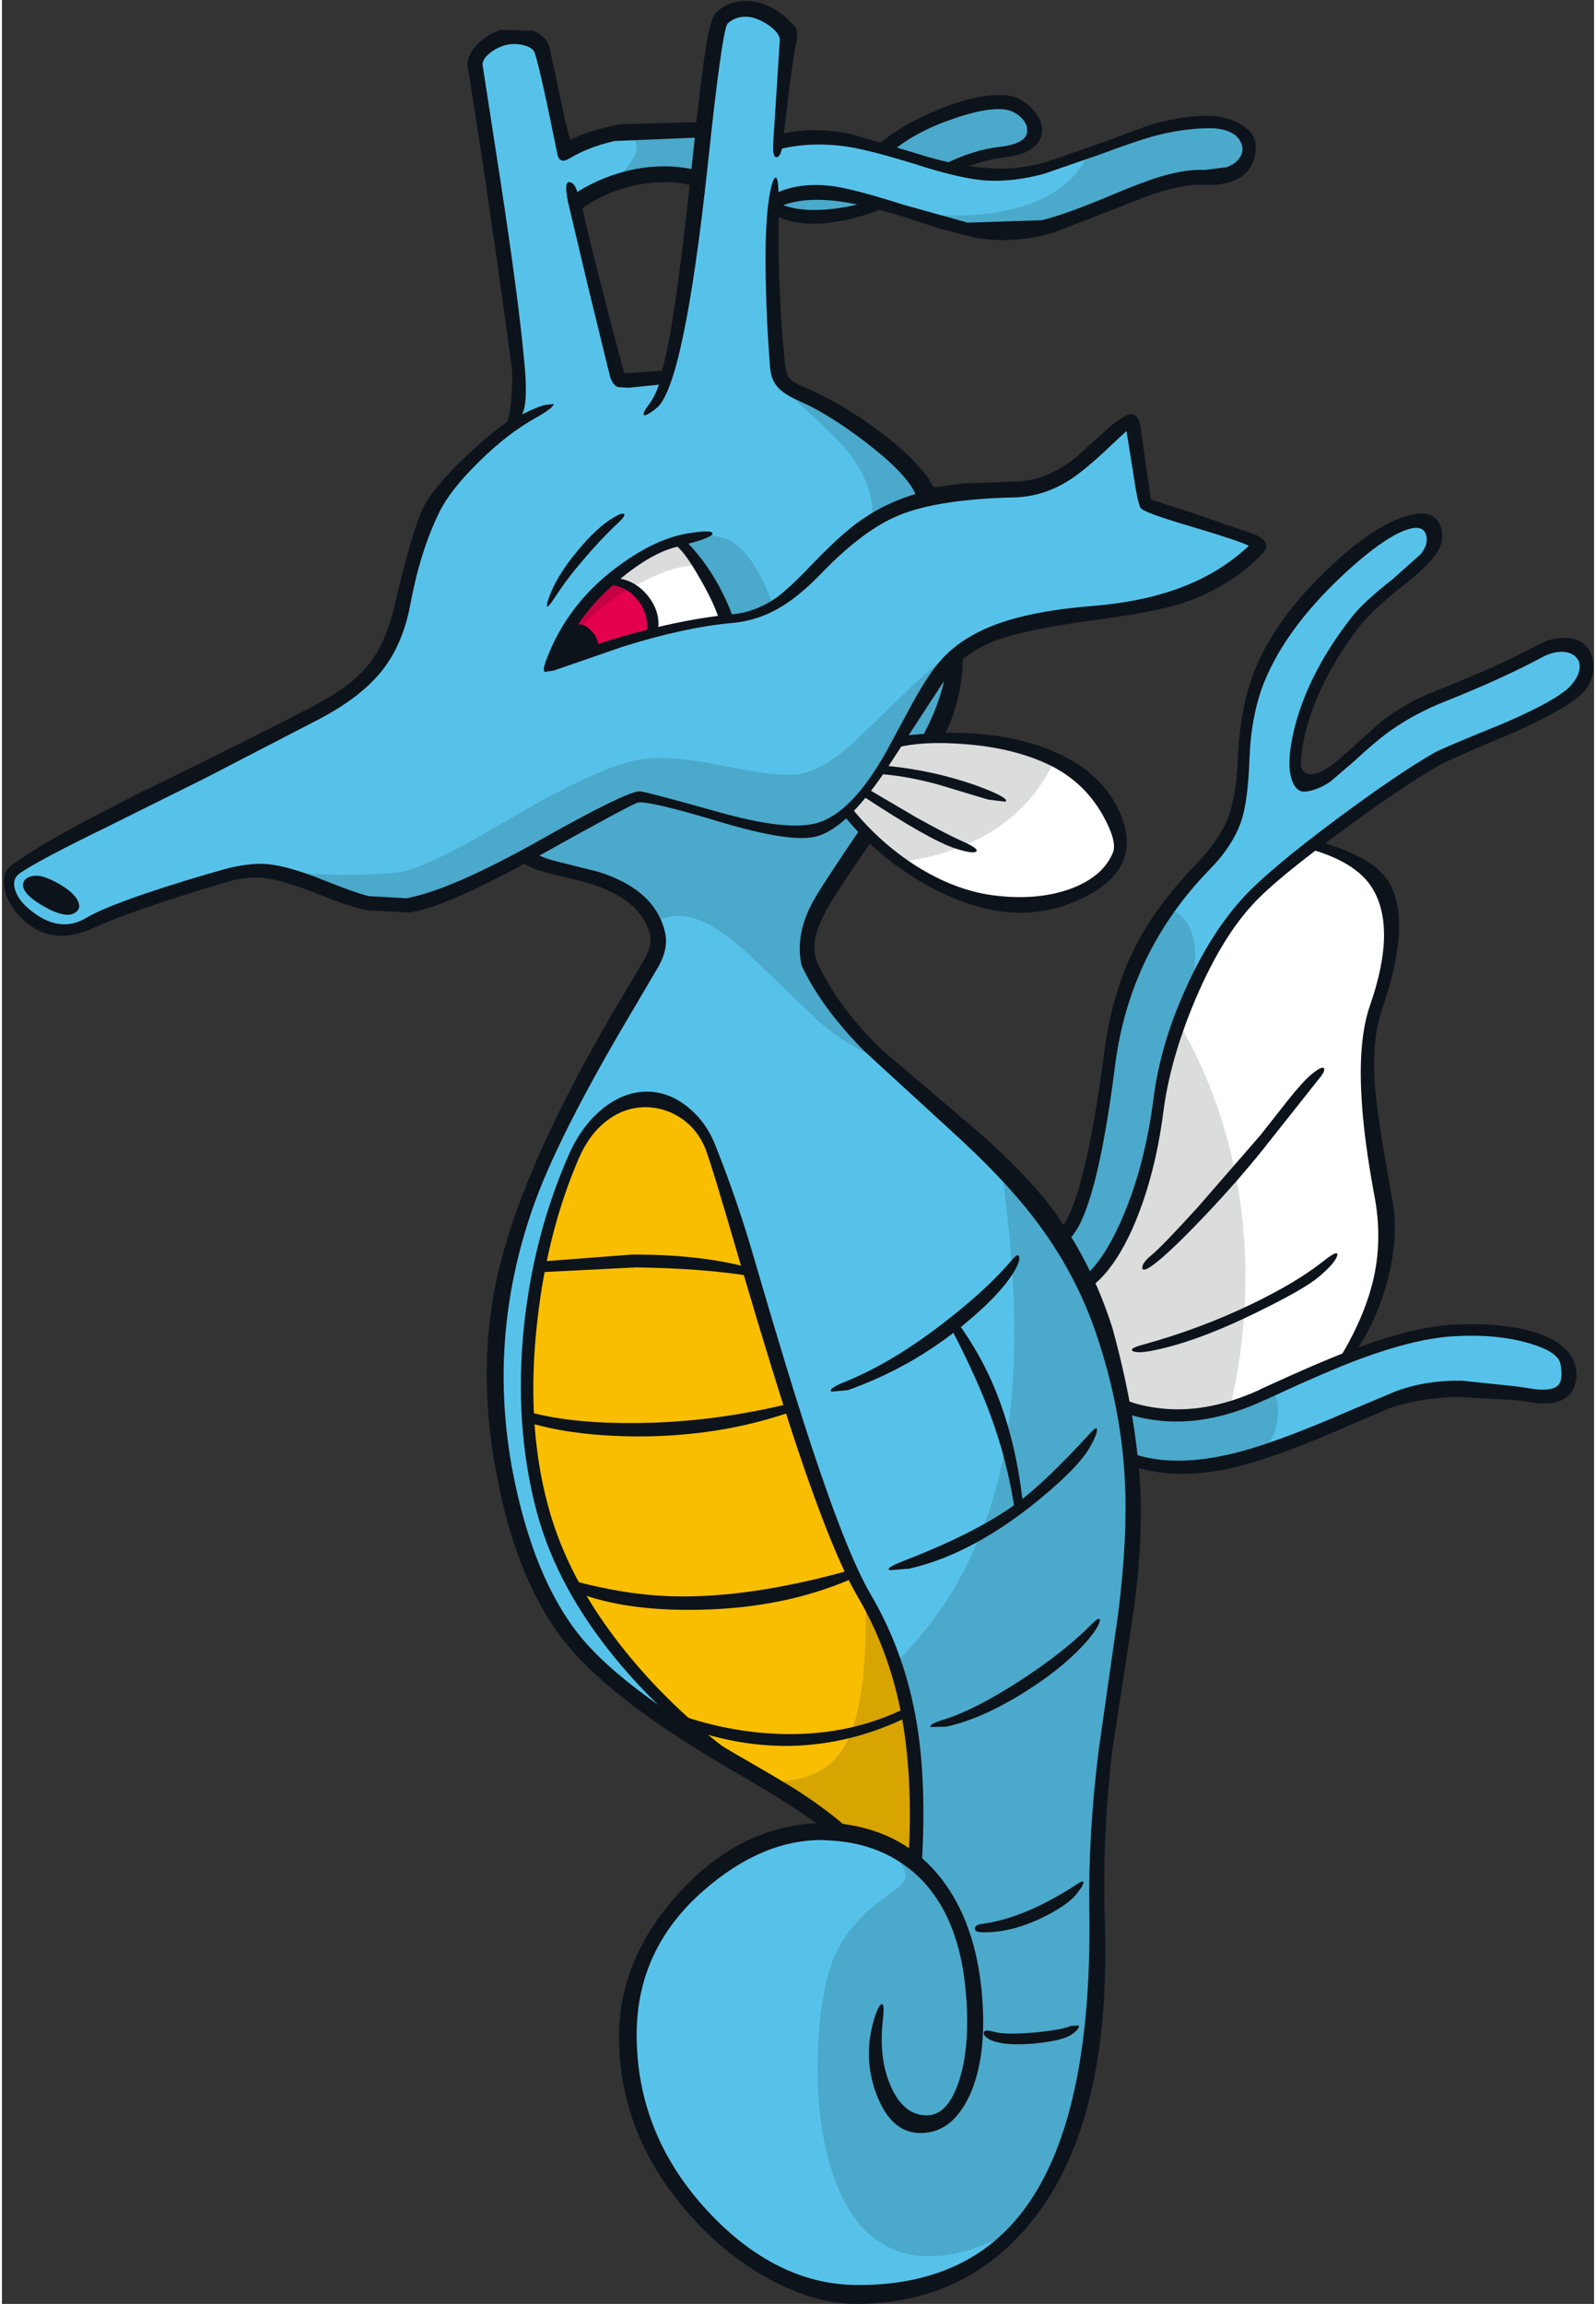 <svg xmlns="http://www.w3.org/2000/svg" width="262" height="378" viewBox="-0.35 -0.15 261.5 378.2"><rect x="-0.35" y="-0.15" width="261.5" height="378.2" fill="#333333" stroke="none"/><path fill="#fff" d="M215.2 138.7q4.45.6 8.5 4.3 4.7 4.3 4.35 9.55-.1 1.55-2.7 11.8-2 8.1-1.05 15.4l1.55 11.25 1.05 9.05q.8 11.65-6.85 22.9-2.45 1.45-8.25 3.85-6.25 2.6-11.1 4.05-4.6 1.35-9.65.95-6.2-.55-11.2-3.75-.95-2.1-2.9-8.25-1.45-4.65-3.5-7.55 4.35-1.1 7.35-4.85 3.45-4.3 5.9-12.9 2.45-12.1 3.85-18.5 2.55-11.45 7.6-19.5 4.95-7.85 11.5-13.6 3.3-2.9 5.55-4.2"/><path fill="#dbdcdc" d="m186.4 196.45 2.75-13.25q2-10.05 3.7-15.65 8.2 14.1 10.35 30.8 2 16-1.75 32.25l-.75.25q-5.95 1.75-9.8 1.45-5.1-.45-11.05-4.25-.95-2.1-2.9-8.25-1.45-4.65-3.5-7.55 3.9-.95 7.65-5.5 3.8-4.6 5.3-10.3"/><path fill="#57c2e9" d="m251.4 228.8-9.7-1.25q-7.2-.5-12.85 1.55-13.8 6.4-22.55 9.1-16.05 5-25-.7l-2.45-10q3.65 3.35 9.9 4.35 8.45 1.3 17.85-3 10.3-4.75 15.7-6.75 9.35-3.5 15.8-3.85 7.35-.4 12.7 1.2 5.4 1.6 5.8 4.25.45 2.85-.55 4.05-1.2 1.45-4.65 1.05"/><path fill="#4ba9cb" d="M206.6 228.85q2.8-1.45 2.65 3-.2 4.4-3.2 6.4-15.85 4.9-24.75-.75l-2.45-10q3.8 3.5 10 4.55 8.6 1.5 17.75-3.2"/><path fill="#57c2e9" d="M230.85 93.9q-7.65 6.35-8.8 7.8-7.55 9.7-9.5 19.15-.7 3.6-.35 5.95.4 2.15 1.45 2.05 2.65-.3 8.35-5.55 6.7-6.15 14.2-9.15 9.65-3.8 16.05-7.3 3.85-2.1 6.35-.05 2.55 2.1-.4 6-1.75 2.4-9.7 5.65-10.6 4.3-13.1 5.75-6.1 3.5-16.25 11.05-10.7 8.05-14.75 12.4-5.45 5.85-9.55 14.95-4 9-5.1 17.6-1.5 11.8-5.55 20.8-4.7 10.6-10.7 11.2l-3.85-6.25q4.5-2.1 6.3-5.85 3.2-6.55 5.65-25.6 2.4-18.85 15.75-32.55 3.75-3.9 5-7.8 1-3.05 1.25-9.6.25-7.8 2.8-13.75 3.9-9.2 14.05-18.35 4.35-3.9 8.1-5.75 4.65-2.25 5.75.3 1.3 2.95-3.45 6.9"/><path fill="#4ba9cb" d="M181.6 174.5q1.85-14.1 9.75-25.35 2.8.8 3.8 4.05 1.15 3.7-.45 9.75-3.9 9-4.95 17.25-1.5 11.8-5.55 20.8-4.7 10.6-10.7 11.2l-3.85-6.25q4.5-2.1 6.3-5.85 3.2-6.55 5.65-25.6"/><path fill="#0d131a" d="M225.15 146.4q-2.35-4.75-10.4-7.1l1.3-1.3q4.5 1.35 7.1 2.8 3.35 1.9 4.6 4.4 3.35 6.6-1.45 20.4-1.75 5.1-1.1 13 .4 4.95 2.8 18.1 1.1 6-.7 13.05-1.75 6.85-5.6 12.4l-2.15.35q4.25-7.1 5.55-13.55 1.2-6 .05-12.4-1.85-9.85-2.2-16.7-.55-9.45 1.45-15.1 4.1-11.85.75-18.35"/><path fill="#0d131a" d="M251.5 227.9q2.85.3 3.75-.65.85-.85.4-3.4-.3-2.1-5.2-3.5-5.25-1.55-12.3-1.15-6.3.35-15.5 3.75-5.5 2.05-15.5 6.7l-.15.05q-9.6 4.45-18.1 3.25-6.55-.9-10.35-4.5l.95-1.65q3.6 3.3 9.7 4.15 8.05 1.15 17-2.95l.15-.1q10.45-4.8 15.8-6.75 9.35-3.5 15.9-3.85 8.05-.4 13.35 1.25 5.55 1.75 6.6 5.25.4 1.2.2 2.55-.2 1.5-1.1 2.45-1.65 1.75-5.55 1.35l-3.1-.45-9.75-.55q-6.55.2-11.35 1.95l-7.7 3.3q-12.25 5.35-19.35 6.7-11.65 2.25-19.5-2.8l1-1.55q7.3 4.6 19.4 1.85 6.95-1.55 20.1-7.3l7.25-3.05q4.95-1.85 10.95-1.75l9 .95zm-45.15-41.7 4.45-5.65q2.5-3.15 3.95-4.35 1.75-1.45 2.05-.95.25.45-1 1.9l-9 11.35q-4.15 5.2-9.7 11.05-5.25 5.5-7.8 7.5-2.25 1.8-2.35.95-.05-.85 1.55-2.15 1.65-1.35 7.45-7.7zm-1.5 27.75q7.3-3.5 11.75-7 2.7-2.15 2.35-.95t-2.95 3.4q-2.35 2.05-10.6 6.05-10.05 4.9-17.25 6.2-2.05.35-2.75 0-.75-.45 1.8-1.1 9.35-2.6 17.65-6.6m14.2-122.2q5.85-5.3 10.7-7 4.8-1.65 6.05 1.2 1 2.2-.4 4.5-1.3 2.15-5.5 5.45-4.95 3.9-7.1 6.55-5 6.4-7.6 13.1-2.05 5.3-2.2 9.5 0 1.75 1.5 1.9 2 .15 5.9-3.45l5.75-5.15q4.1-3.2 9.15-5.15 10.3-4.05 16.55-7.45 2.25-1.25 4.5-1.2 2.35.05 3.55 1.45 1.15 1.35 1.15 3.3 0 2.1-1.4 3.9-2.05 2.6-12.05 7.05-10.25 4.3-11.75 5.15-6.05 3.45-15.9 10.7-10.9 7.9-14.85 12.2-5.15 5.55-9.45 15.65-4.15 9.8-5.25 18.5-1.4 10.75-5.05 19.05-4.9 10.95-11.8 11.6l-.15-1.85q5.3-.55 9.8-10.4 4.1-8.95 5.6-20.75 1.15-8.9 5.3-18 4.1-9.15 9.6-15.1 4.2-4.5 15.05-12.6 10.15-7.55 16.2-11 1.55-.85 11.2-4.75 9.3-4 11.3-6.4 1.1-1.3 1.3-2.5t-.5-1.95q-.7-.85-2.2-.95-1.65-.05-3.35.85-6.6 3.55-16.15 7.35-4.9 1.95-9 4.85-2.35 1.7-5.85 4.95l-3.85 3.3q-2.05 1.4-4.1 1.65-1.2.1-1.9-1.15-1.6-2.9.3-10.05 2.4-8.75 9.2-17.45 1.9-2.45 6.75-6.25l4.55-4.05q1.5-1.85.8-3.5-.7-1.5-3.6-.35-3.45 1.4-8.75 6.15-10.4 9.35-14.2 18.85-2.1 5.35-2.35 12.55-.25 6.7-1.3 9.95-1.35 4.1-5.25 8.1-13.1 13.45-15.5 32-2.4 18.95-5.6 25.75-1.95 4.2-6.4 6.25l-.8-1.7q3.65-1.7 5.7-6.7 2.9-7.25 5.3-25.6 1.25-9.5 4.75-16.65t10.25-14.15q3.8-3.9 5.3-7.6 1.4-3.65 1.65-9.7.35-8.85 2.9-14.95 3.7-9 13.5-17.8"/><path fill="#4ba9cb" d="M163.7 24.8q-4.6.55-9.3 3l-7.25 4.1q-5.65 2.8-11.1 3.85-7.85 1.45-10.25-2.35-2.3-3.7 7.5-6.2 4.9-1.25 10.25-1.8 4.25-3.6 11.15-6.25 6.45-2.5 9.6-2.2 3.9.4 4.6 3.7.7 3.45-5.2 4.15"/><path fill="#57c2e9" d="M204.3 24.5q-.15 1.85-1.9 3-2 1.3-5.25 1.15-3.55-.2-8.6 1.55l-9.35 3.75q-12.65 5.1-21.1 3.25-12.25-3.65-17.65-5-9.35-2.4-14.6.45l.85-9.05q7.9-2.05 18.7 1.05l8.35 2.5q4.7 1.35 7.9 1.5 6.2.3 17.65-4.05 11.8-4.55 18.75-4.55 3.05 0 4.8 1.4 1.55 1.3 1.45 3.05"/><path fill="#4ba9cb" d="M202.85 21.45q1.55 1.3 1.45 3.05-.15 1.85-1.9 3-2 1.3-5.25 1.15-3.55-.2-8.6 1.55l-9.35 3.75q-12.65 5.1-21.1 3.25l-9.35-2.55q9.65 1.4 17.35-.6 9.15-2.4 11.9-9 7.05-2.65 9.6-3.4 5.55-1.6 10.45-1.6 3.05 0 4.8 1.4"/><path fill="#57c2e9" d="M155.7 104.6q1.9 6.95-6.85 21.3-4.85 7.9-14.5 22-4.85 8.25 1.8 17.2 3.75 5 21.8 20.95 11.8 10.5 17.2 20.3 4.25 7.7 6.65 17.75 1.4 5.8 3.35 17.3 1.2 6 .5 13.9-.4 4.85-2.35 16.05-4.4 25.65-4.15 44.1.35 26.45-6.1 40-5.85 12.2-20.05 18.9-6.75 3.2-15 2.15-7.8-.95-15.2-5.45-7.5-4.55-12.55-11.55-5.4-7.35-6.9-15.9-3.25-18.7 8.35-32.15 5-5.75 11.55-8.7 6.55-2.9 12.8-2.15-6.55-5.8-17.05-12.25-12.55-7.8-15.7-10.15-8.1-6-12.8-13.4-5.7-8.9-8.2-22.1-4.65-24.3 4.9-48.8 3.4-8.8 9.35-19.35l9.7-16.55q2.25-3.85.75-6.75-.9-1.75-4.75-4.9-1.9-1.55-9-3.25t-8.55-2.9q-5.1-4.15 0-9.7 4.55-4.95 16.6-10.35 24-10.7 54.4-15.55"/><path fill="#4ba9cb" d="M155.7 104.6q1.9 6.95-6.85 21.3-4.85 7.9-14.5 22-3.75 6.35-1.45 12.05 1.85 4.55 9.9 13.1-4.1-1.25-9.35-5.85l-9.1-8.75q-5.3-5.15-8.75-6.9-4.65-2.45-8.4-.45-2.45-4.95-9.95-7l-5.75-1.45q-3.1-.85-4.6-2.1-15.2-12.4 25.3-25.4 20.25-6.5 43.5-10.55m-10.35 184.2q-1.1-12.2-.9-14.1 15.45-13.95 19.75-36.1 3.65-19-.45-47.25 11.15 8.4 15.25 20.4 1.6 4.65 3.1 12.35l2.8 15.05q1.2 6 .55 14.3-.45 5.15-2.3 16.8-4.25 26.9-4 45.2.25 19.45-3.1 31.75-3.25 11.75-10.4 19-12.25 6.4-20.15 2.65-6.65-3.15-9.7-13.1-2.5-8.2-2.15-19 .35-9.5 2.45-15.05 2.35-6.15 9.5-11.05 2.3-1.6 2.45-2.65.25-1.45-2.3-3.95.65-3.55-.4-15.25"/><path fill="#f9be00" d="M116 188.15q1.8 4.6 10.6 34.4 9.2 29.65 14.4 38.55 5.75 9.75 7.7 22.8 1.2 8 1.2 21.25-3.85-2.3-6.35-3.3-3.55-1.4-6.45-1.3-3.6-3.85-10.65-7.85l-6.3-3.25q-10.25-7.75-17.7-16.4-10.55-12.3-13.95-24.85-3.65-13.4-1.85-30.5 1.65-15.65 6.95-28.05 3.85-9 11.9-8.9 3.4 0 6.25 2 2.95 2 4.25 5.4"/><path fill="#d7a400" d="M141.45 261.8q5.7 9.7 7.45 22.5 1 7.1 1 21-2.3-1.3-5.25-2.55-5.85-2.55-8.8-2.45-3.4-3.65-10.25-7.95 8.6.05 12-5.15 4.45-6.7 3.85-25.4"/><path fill="#fff" d="M174.7 147.15q-7.45 2.25-16.1-.2-5.25-1.5-10.3-5.05-4.9-3.45-10.5-9.4l8.3-10.95 12.4-.6q8.8.8 15 4.05 5.15 2.7 8.15 7.5 2.95 4.65 1.75 7.8-1.85 4.7-8.7 6.85"/><path fill="#dbdcdc" d="M146.65 122q4.5-1.2 11.65-.7 8.35.55 14.25 3.35-6.7 14.25-25.55 16.75-2.4-1.45-5.2-4.3-2.55-2.5-4.5-5.2z"/><path fill="#57c2e9" d="M114 29.2q-3.9-1.3-9.2-.5-6.35 1-11.25 4.7 1.25 6.7 7.3 29.15l3.05-.25 5.15-.3q2.05-5.8 4.95-32.8m51.9 51.35q4.75-.15 9.3-3.5l7.3-6.8q1.2-1.2 2.15-1t1.25 1.6q1.1 4.95 1.65 12l16.15 4.75q1.25.4 1.55 1.8.3 1.35-.5 1.95-6.95 5.8-19.75 8.05l-10.8 1.65q-6.55 1-10.8 2.2-6.55 1.85-12.15 11L146.4 123q-3.1 5.4-6.7 8.95-2.4 2.35-6.2 3.5-3.8 1.1-7.65.7-4.6-.5-13.25-3.6-6.95-2.45-8.9-1.7-4.15 1.6-15.05 7.6-9.5 5.2-15.2 8.75-2.95 1.8-6.45 2-3 .15-7.25-.85-2.5-.6-10.25-3.55-5.8-2.2-9-2-5.85.4-15.7 3.8-9.05 3.1-11.7 5.1-1.35 1-3.65.75-2.35-.2-4.3-1.5-2.65-1.7-4.1-5.9-.75-2.35 16-11.05L49 118.1q8.6-4.35 12.2-9.35 3.1-4.25 5.3-13.3 1.85-7.85 4.3-12.25 3.75-6.45 8.75-10.65 2.5-2.1 4.25-2.9.45-5.8.1-12.1l-1-10q-2.05-17-3.8-26.6l-1.9-10.1q-.5-3.5 4.75-4.7 5.15-1.2 6.25 1.45 1.05 2.65 2.25 8.7l1.65 8.5q3.75-2.5 9.8-3.45 6.2-1 12.95-.1l-.05.75q2.05-18.15 3-19.1 1.95-1.95 5-1.5 3.4.45 6.2 3.75-2.05 10-2.5 31.65-.45 20.35.75 25.45 10.8 5.9 16.2 10.05 6.3 4.8 7.95 9.25l5.25-.7z"/><path fill="#4ba9cb" d="M127.4 63.25q3.8.8 12.45 6.9 9.4 6.65 11.4 11-5.05 1.7-8.6 3.3.05-5.3-4.05-10.45-2.5-3.1-11.2-10.75m-31 34.8q7.35-8.5 15.1-10 5.15-1 8.05.75 3.9 2.35 6.8 10.6-2.55 1.55-4.85 1.95-6.9.6-11.2 1.6-5.35 1.2-10.75 3-5.5 1.8-9.05 3.55-.9-3.65 5.9-11.45m71.9 3.9q-2.95 1.2-6.2 2.75-6.5 3.1-7.8 4.95l-9.8 15.55q-6.65 9.9-11.05 11-5 1.25-13.85-1.75-10.75-3.6-13.45-3.8-2.65-.15-16.15 7.7-14.9 8.7-23.85 10.55-2.65.55-13.5-2.85l-10.3-3.5 7.45.7q8.75.5 14.95-.2 4.2-.45 17.4-8.25 14.05-8.35 21.2-10.05 5-1.2 14.45.75 9.7 2 12.9 1.4 3.65-.7 8.4-4.75l8.7-8.4q11.85-11.65 20.5-11.8m-53.75-80.7-.55 7.9q-2.65-.8-6.15-.7-3.85.1-7.6 1.4 2.9-3.4 3.4-4.65.9-2.35-1.6-3.8 6-1.05 12.5-.15"/><path fill="#fff" d="M100.4 94.35q6.85-5.85 10.25-5.45 1.7.2 4.65 5.2 2.8 4.85 2.7 6.75-11.6 2.9-20.95 5.95L90 109.3q2.55-8.25 10.4-14.95"/><path fill="#dbdcdc" d="M114.5 92.8q-3.75-.7-10.9 3.25-6.6 3.6-11.55 8.45 3.55-6.55 10.1-11.55 5.8-4.35 8.5-4.05 1.45.15 3.85 3.9"/><path fill="#e4004f" d="M104.35 97.6q2.65 2.65 2.1 6.05-10.25 2.95-16 5.45.7-4.5 5.1-9.75 2.2-2.6 4.25-4.35 2.5.55 4.55 2.6"/><path fill="#c60044" d="m99.9 95.05 1.5.2q.95.4 1.55 1.15-2.5 1.25-5.7 3.95-3.4 2.9-5.65 5.75 2.25-5 5.5-8.5 1.65-1.8 2.8-2.55"/><path fill="#0d131a" d="M126.3 32.65q2.7 1.85 7.7 1.65 4.05-.15 8.6-1.55 1.8.9 2.7.95-5.1 2.15-9.7 2.7-6.15.75-9.7-1.7zm38.35-17.15q2.1.15 4 2 1.85 1.85 1.85 3.7 0 1.35-.95 2.4-1.5 1.65-5.05 2.05-3.65.45-7.5 2l-2.75-.75q4.85-2.45 9.35-2.95 4.55-.55 4.45-2.75 0-1.15-1.15-2.2-1.2-1.05-2.7-1.2-3.05-.3-8.45 1.6-6.15 2.1-10.2 5.55l-2.55-.9q4.5-3.85 10.65-6.3 6.35-2.6 11-2.25"/><path fill="#0d131a" d="M205.15 22.2q.55 1 .4 2.55-.2 1.45-.85 2.55-.95 1.5-2.85 2.25-1.95.75-4.5.65-3-.15-6.8.95-2.8.8-7.45 2.75l-10.95 4.2q-6.4 1.85-12.8.75l-5.75-1.5-5.5-1.8q-7.35-2.3-11.8-2.75-6.1-.65-10 1.45l-.3-2.3q4.25-2.3 10.05-1.55 3.45.45 11.65 3.05l10.55 2.95 12.2-.4q3.9-.95 11.4-4.1 5.25-2.2 7.9-3 4.25-1.3 7.45-1.15l3.6-.45q1.55-.55 2.2-1.65.8-1.3.05-2.6-.5-1-1.85-1.6-1.35-.55-3.15-.55-4.5 0-9.6 1.4-2.8.8-8.85 3.05l-8.85 3.05q-4.85 1.3-9.15 1.1-4.2-.2-12.1-2.75-7.1-2.2-10.85-2.8-6.2-.95-11.75.5l.3-2.5q5.65-1.45 12.1-.05l10.75 3.2q6.75 2.15 12.45 2.4 4 .2 8.35-.95l8.15-2.8 8.95-3.3q5.25-1.6 9.85-1.6 2.35 0 4.45.95t2.9 2.4m-50.55 88.35 2.85-3.7q.2 7.75-3.45 14.6l-3.4-.25q3.1-5.55 4-10.65M92.8 189.3q2.05-4.6 5.45-7.4 3.55-2.9 7.5-2.85 3.55.05 6.7 2.65 2.9 2.4 4.35 6.1 3.75 9.4 6.4 18.65 5.7 19.55 9.35 30.6 5.9 17.9 9.8 24.55 5.7 9.7 7.6 21.4 1.55 9.55.8 22.55l-2.2-.6q.8-13.45-1.25-24.05-2.05-10.35-7.1-18.95-4-6.8-9.85-24.2-3.8-11.4-9.6-31.1-4.55-15.65-5.55-18.2-1.2-3.05-3.8-4.9t-5.85-1.95q-3.55-.05-6.45 2.15-2.95 2.2-4.7 6.25-5.15 11.9-6.8 26.55-1.95 16.85 1.75 30.5 3.25 12.15 12.6 23.75 7.45 9.3 17.65 16.95l-1.05 1.4q-10.65-7.95-18.05-16.95-9.6-11.65-12.95-23.95-3.85-14.3-2.15-30.75 1.6-15.05 7.4-28.2"/><path fill="#0d131a" d="M133.2 147.25q1.85-3.15 8-12.15.15.75.8 1.2l1.15.65q-5.9 8.55-7.7 11.6-1.65 2.85-2.15 5-.55 2.45.35 4.45 3.45 7.4 10.6 14.25l13.65 11.6q8.7 7.3 13.7 13.7 6.9 9 10.5 20.5 4.05 14.85 4.55 27 .35 9.2-1.35 20.75l-3.25 21.2q-1.7 13.9-1.25 28.45 1.1 33.8-12.8 50-10.8 12.6-28.15 12.6-6.05 0-12.9-3.4-6.85-3.45-12.6-9.35Q101 351.5 101 334.2q0-12.7 9.7-23.45 9.95-11 22.7-11.6-3.75-2.85-13.05-8.25-20.05-11.5-27.95-21.15-8.1-9.95-11.45-27.55-3.5-18 .3-33.85 4.25-17.9 19.9-44.25l4-6.75q1.3-2.25.95-4.1-1.55-6-10.55-8.55l-6.65-1.65q-3.35-.95-4.4-2.2l2.15-1.5q.75 1.05 4.1 1.9l6.8 1.7q9.35 2.9 11 9.9.65 2.7-1.15 5.8l-4 6.8Q90.85 186.5 86.75 198.4q-7.35 21.25-3.2 43.1 3.45 17.8 11.4 27.35 7.25 8.65 26.7 19.8 6 3.45 8.45 5 4.5 2.9 7.65 5.6 10.35 1.35 16.35 9.2 5.35 7.05 6.45 18.1 1.05 10.85-2.05 17.45-2.85 5.95-7.85 6-4.85.1-7.3-6.2-2.4-6.2-.4-12.65.7-2.2 1.2-2.3.5-.15.2 2.45-.75 6.55 1.35 11.15 2.1 4.65 5.85 4.65 3.5 0 5.35-5.8 1.9-6 1-15.1-1.25-12.7-8.5-19-5.8-4.95-14.25-5.25l-.9-.05q-9.85 0-19.3 8.25-11.05 9.6-11.05 23.7 0 16.4 11.7 29 11.2 12 24.45 12.1 17.7.1 27-11.75 11.75-14.95 11.2-49.8-.2-12.3 1.55-26.35l3.2-22.4q1.55-12.35 1.1-21.5-.55-11.8-4.5-23.7-3.5-10.7-10.6-19.85-5-6.5-13.85-14.5l-13.8-12.65q-7.1-7.15-10.35-14.1-1.2-5.3 2.2-11.1"/><path fill="#0d131a" d="M138.2 226.65q8-3.25 16.7-10.1 6.8-5.3 10.7-9.95 1.05-1.2 1.15-.3.05.9-1.15 2.75-2.35 3.65-8.1 8.35-8.5 6.95-18.9 10.65l-2.7.25q-.7-.45 2.3-1.65m10.5 30.7-3.15.25q-1.1-.25 2.4-1.6 11.75-4.55 18.35-9.35 4.75-3.5 12.15-11.6 1.15-1.25 1.05-.4-.05.9-1.3 3-2.25 3.7-9.8 9.65-10.1 7.85-19.7 10.05"/><path fill="#0d131a" d="M155.75 218.3q-.35-.7-.05-1.45.3-.8 1 .2 3.45 4.85 5.55 9.65 3.8 8.65 5.05 19.6-1.1 2.75-1.35 1.1-1.15-7.65-3.9-15.15-2.25-6.15-6.3-13.95m-1.05 65-2.5.05q-.4-.4 2.05-1.2 5-1.5 12.45-6.3 7.3-4.7 11.85-9.3 1.6-1.6 1.4-.55-.2.95-1.75 2.85-3.85 4.55-10.55 8.75-7.1 4.45-12.95 5.7m6.15 33.75q-1.4 0-1.4-.6 0-.65 1.3-.8 6.95-.95 15.4-6.45 1.35-.9 1.1-.15-.2.65-1.3 1.95-1.55 1.75-5.45 3.65-5.05 2.45-9.65 2.4m1.8 16.35q1.8.5 6.6.1 4.6-.45 6-1.1l1.3-.05q.05.65-1.25 1.5-1.45 1-6.05 1.45-5 .45-7.25-.6-1.1-.55-1.1-1.15.05-.65 1.75-.15M121.8 207.8l.3 1.45q-7.65-1.2-18.3-1.35l-15.85.8.65-1.8 14.5-1.1q10.8-.05 18.7 2m6.4 22.65.5 1.35q-11.35 3.85-24.6 3.85-10.35-.05-17.7-2.2l.25-1.7q6.95 1.8 17.15 1.7 12.15-.1 24.4-3M93.3 259.3q9.1 2.45 16.9 2.6 12.35.25 28.4-4.2l.55 1.35q-11.1 4.8-25 5.05-12.2.25-20.2-2.9zm20.45 24.75-1.8-2.35q7.85 2.6 16 2.8 11.1.25 20.3-4.35l.65 1.3q-9.6 4.8-19.8 5-7.75.1-15.35-2.4m59.65-160.4q6.35 3 9.25 8.35 2.4 4.45 1.5 8.1-1.1 4.55-7.7 7.5-7.1 3.2-14.8 1.5-5.9-1.3-12.05-5.1-6.8-4.25-11.6-10.2-.2-.25.45-.85.7-.55.9-.3 4.5 5.55 10.45 9.35 6.3 3.95 12.5 4.8 7.05.95 12.6-.95 5.6-2 7.25-6.1.7-1.85-1.75-6.2-3.05-5.35-8.65-8.1-5.9-2.85-14-3.45-6.9-.55-11.25.6l.3-.95q.4-.95.75-1 15.4-1.85 25.85 3"/><path fill="#0d131a" d="M141.15 130.6q-.3-.2.05-.8.4-.65.65-.45l8 4.7q5.25 2.9 7.55 3.9 2.7 1.2 2.3 1.65-.4.5-3.4-.45-4.3-1.4-15.15-8.55m20.85-.9q3.15 1.35 2.45 1.75l-2.85-.35-8.3-2.5q-5.65-1.5-9.8-1.7-.4-.05-.15-.75.3-.7.85-.65 4.8.4 9.6 1.55 4.8 1.2 8.2 2.65M89.8 97.15q1.35-3.25 4.45-6.95 3.1-3.75 5.85-5.4 1.45-.85 1.75-.55.25.25-1 1.45-2.75 2.55-5.55 5.85-2.8 3.25-4.65 6.1-1.5 2.3-1.5 1.6 0-.5.65-2.1"/><path fill="#0d131a" d="M114.2 94.65q-2.2-3.85-3.6-5.05-4.1.9-9.55 5.4-6.8 5.6-9.65 12.85 4.35-1.85 10.75-3.7 8.1-2.3 15.1-3.2-.9-2.6-3.05-6.3m-1.6-64.45q-3.65-.85-8-.1-5.25.9-9.6 3.9 1 5.1 6.85 27.15l6.2-.45q1.95-6.35 4.55-30.5m72.7 37.65q1 .1 1.35 2.05l1.7 11.95 6.5 2.1 10.35 3.55q1.6.6 2 1.5.35.8-.45 1.65-5.5 5.7-13.2 8.2-4.35 1.45-14.55 2.8-11.4 1.55-16.25 3.4-4.9 1.85-7.85 5.8l-10.15 15.55q-6.4 9.45-11.3 10.75-4.2 1.1-15.75-2.35-11.75-3.55-13.6-3.2-.95.2-16.45 8.85-15.25 8.45-21.15 9.2l-6.75-.35q-3.2-.65-8.1-2.65-5.6-2.25-8.85-2.65-2.8-.35-5.9.55-15.45 4.55-22.15 7.6-7.35 3.4-12.35-2.05-1.95-2.15-2.35-4.55-.4-2.45 1.1-3.6 5.15-3.9 20.95-11.85 19.35-9.45 28.8-14.4 6.15-3.25 8.9-6.65 3-3.7 4.5-10.5 1.15-5.05 2.5-9.6 1.35-4.5 2.2-6.1 1.85-3.25 6.15-7.4 3.6-3.55 7.35-6.25.5-.35.8-3.9.3-3.45.05-5.4-4.05-29.85-7.25-49.35 0-1.75 1.75-3.55 1.7-1.65 3.8-2.25l5.25.15q2.15.9 2.65 2.6l1.6 7.4q1.2 5.85 1.85 7.9 3.45-1.7 8.2-2.55l12.5-.35q1.05-9.35 1.7-13.1.7-4 1.5-4.85 2.2-2.1 5.3-1.95 4.3.25 7.8 4.35.55.9.05 2.75-.2.7-1.05 6.9l-1.05 8.85q-.25 2.75-1.05 2.8-.75.1-.55-2.65l1.05-16.4q.2-1.15-1.8-2.6-1.95-1.3-3.5-1.4-2-.1-3.3 1.15-.95 1.7-3.2 23-3.95 36.7-8.5 40.15-1.95 1.5-2.05 1-.1-.4.9-1.7 1-1.35 1.6-3.2l-4.9.5-1.85-.1q-.9-.4-1.3-1.85l-3.45-14.1L92.6 32.9q-.65-3.25.25-3.15.85.1 1.3 1.6 4.45-2.75 9.55-3.75 4.85-.9 9.2 0l.55-5.15-13.2.55q-4.35 1-7.45 2.9-1.5.9-1.9-.65-2.8-13.9-3.75-16.75-.3-.85-1.9-1.25-1.5-.35-2.9 0-1.4.4-2.55 1.3-1.3 1.05-1.2 2l2.95 19.1Q84.5 49 85.4 58.8q.75 7.25-.35 9.1 2.05-1.05 3.65-1.55l1.55-.2q.15.55-3.1 2.4-4.5 2.5-9.15 7.1-4.65 4.55-6.5 8.25-3.15 6.45-4.75 15.05-1.2 6.55-4.6 10.9-3.5 4.45-10.5 8.1l-18.55 9.6-16.7 8.3Q6 140.9 2.65 143.15q-1.4.95-.85 2.75.55 1.75 2.45 3.3 4.8 3.95 9.2 1.35 2.65-1.6 9.85-4.05 5.9-2 12.85-3.95 4.05-1.1 7.05-.85 3.55.3 9.45 2.7 4.7 1.9 7.2 2.55l6.25.35q7.2-1.3 21.75-9.45 14-7.9 16.45-8.1.75-.05 12.85 3.35 11.45 3.25 16.4 1.85 5.7-1.65 11.35-11.7l4.4-8.15q2.55-4.6 4.55-6.85 3.45-3.9 9.5-6.05 5.9-2.1 15.1-2.85 7.9-.6 13.85-2.7 7.1-2.45 12.15-7.2-1.35-.75-9.75-3.25-7.65-2.25-8.05-3-.5-.95-1.15-5.45l-1.15-7.15-2.25 2.1q-4.4 4.2-6.95 5.85-4.4 2.85-9.25 2.95-12.55.3-18.95 2.95-5.75 2.35-12.55 9.35-3.5 3.65-6.5 5.5-3.85 2.4-8.2 2.8-7.85.7-18.05 3.9l-11.3 3.9-1.55.25q-.35-.25.15-1.7 3.4-9.25 11.5-15.35 6.15-4.65 11.6-5.65 4.15-.7 4.3-.05.15.6-3.95 1.7 4.55 4.8 7.15 11.6 3.9-.35 7.3-2.75 2.15-1.55 5.9-5.5 4.25-4.4 6.95-6.45 4.55-3.45 10-5.05-1.55-3.45-8.3-8.6-6.05-4.6-10.75-6.65-2.75-1.2-3.75-2.5-.95-1.15-1.1-3.2-.6-7.55-.7-14.5-.2-9.55.75-14.3.45-2.1.85-2.2t.5 2.2v9.3q.15 10.05 1 18.45.2 2.1.65 2.8.5.75 2.45 1.6 6.7 2.9 12.65 7.45 6.45 4.8 8.75 9.05l4.85-.65 8.6-.3q4.95-.1 9.75-3.85l6.2-5.55q2.2-1.7 3.2-1.65"/><path fill="#0d131a" d="m99.6 95.85 1.05-1.1q3.15.4 5.2 3.05 2 2.6 1.55 5.55l-1.9.5q.5-3-1.35-5.4-1.8-2.3-4.55-2.6M5.05 143.6q1.4-.1 3.9 1.3 2.6 1.5 3.2 2.9.55 1.2-.45 1.85-1.65 1.15-5.75-1.35-3.15-1.95-2.8-3.45.2-1.05 1.9-1.25m88.75-40.85q1-1 2.55.55 1.5 1.5 1.2 3.2-.75.75-6.95 2.25 2.1-4.9 3.2-6"/></svg>